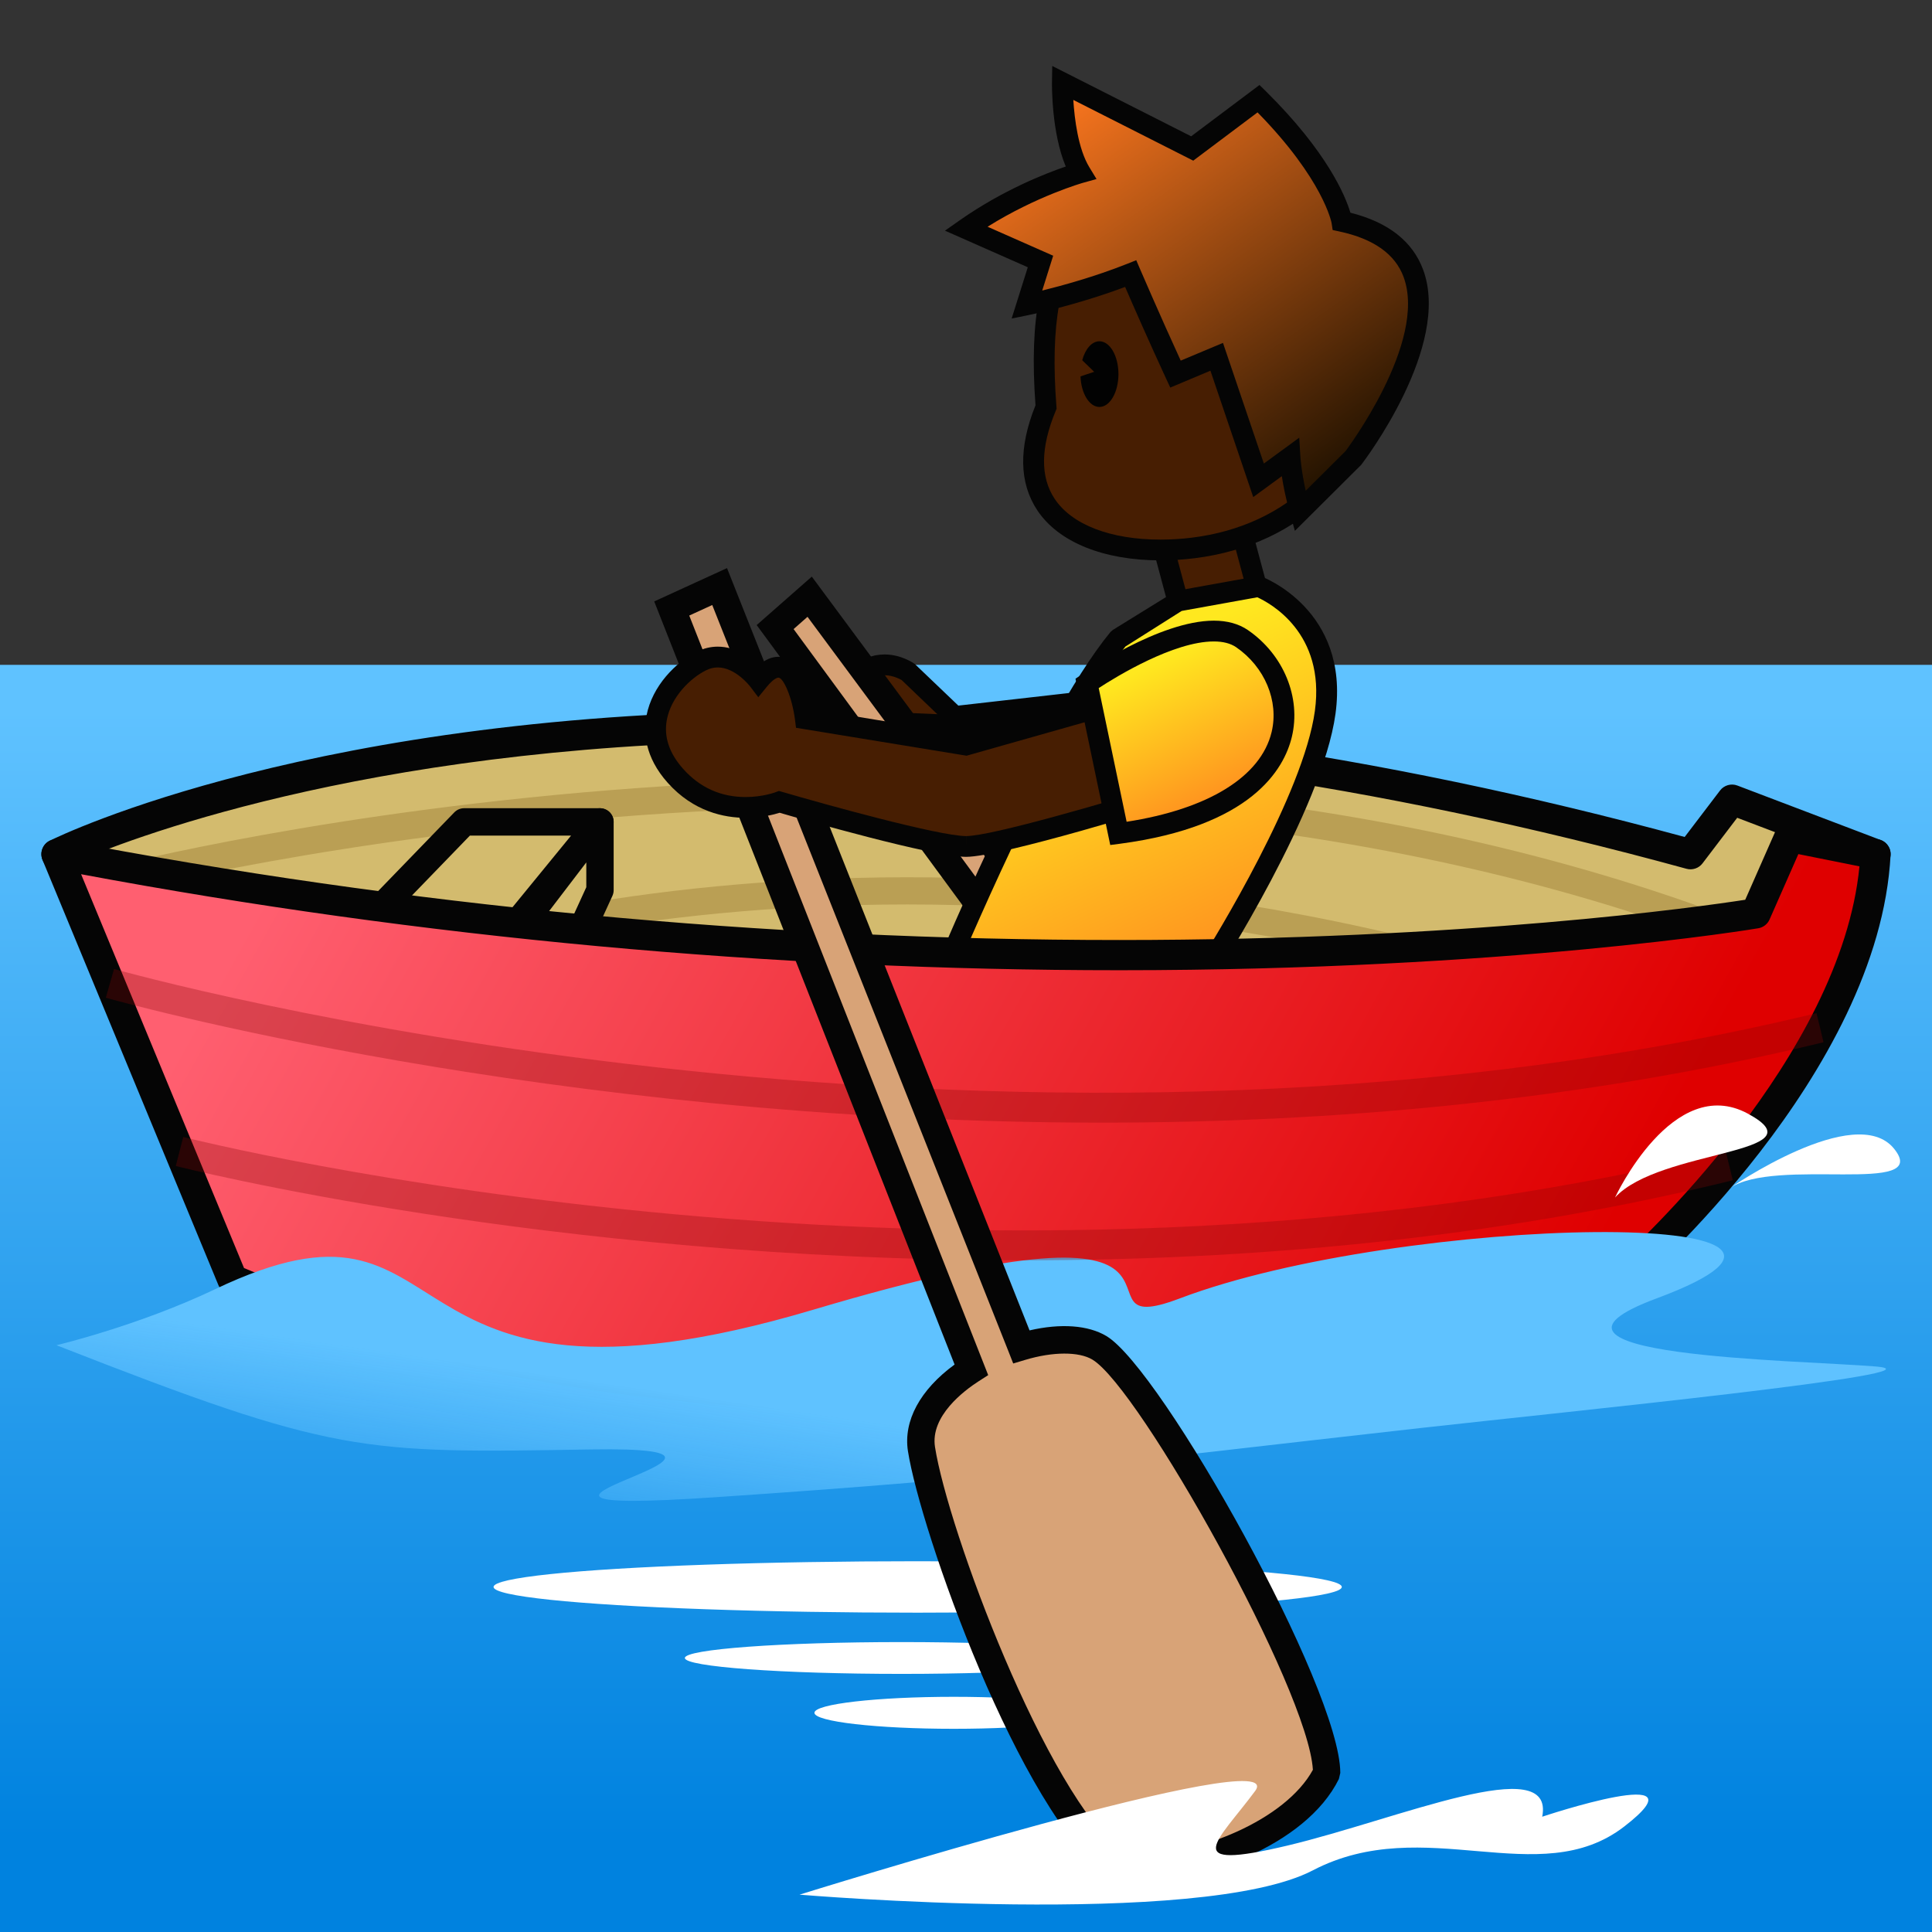 <?xml version="1.0" encoding="utf-8"?>
<!-- Generator: Adobe Illustrator 15.0.2, SVG Export Plug-In . SVG Version: 6.00 Build 0)  -->
<!DOCTYPE svg PUBLIC "-//W3C//DTD SVG 1.1//EN" "http://www.w3.org/Graphics/SVG/1.1/DTD/svg11.dtd">
<svg version="1.1" xmlns="http://www.w3.org/2000/svg" xmlns:xlink="http://www.w3.org/1999/xlink" x="0px" y="0px" width="64px"
	 height="64px" viewBox="0 0 64 64" style="enable-background:new 0 0 64 64;" xml:space="preserve">
<rect x="0" y="0" width="64" height="64" fill="#333333" stroke="none"/>
<g id="レイヤー_1">
</g>
<g id="_x30_1">
	<g id="_x31_f6a3_rowboat_x28_bk_x29_">
		<linearGradient id="SVGID_1_" gradientUnits="userSpaceOnUse" x1="32" y1="23.5" x2="32" y2="60.877">
			<stop  offset="0" style="stop-color:#5FC2FF"/>
			<stop  offset="1" style="stop-color:#0082DF"/>
		</linearGradient>
		<rect y="22.024" style="fill:url(#SVGID_1_);" width="64" height="41.976"/>
		<path style="fill:#471E02;" d="M30.102,22.274c0,0-1.008-0.731-1.85,0.305
			c0,0-2.506,0.167-0.434,2.741c2.072,2.574,3.967,0.091,3.967,0.091l7.163,0.002
			l0.254-2.542L31.625,23.734L30.102,22.274z"/>
		<g>
			<path style="fill:#D3BB6E;" d="M1.871,28.296c0,0,19.254-9.564,54.129,0l1.375-1.807
				l4.754,1.807L58.5,32.677C58.5,32.677,6.742,38.342,1.871,28.296z"/>
			<path style="fill:#050505;" d="M29.566,34.769c-16.664,0-26.133-2.104-28.145-6.254
				c-0.12-0.247-0.019-0.544,0.228-0.666c0.354-0.176,8.848-4.303,24.818-4.303
				c9.258,0,19.127,1.406,29.34,4.18l1.171-1.539
				c0.133-0.176,0.37-0.244,0.575-0.165l4.754,1.807
				c0.15,0.057,0.265,0.184,0.306,0.34c0.041,0.156,0.005,0.322-0.099,0.446
				l-3.629,4.381c-0.083,0.1-0.201,0.164-0.33,0.178
				C58.409,33.189,43.821,34.769,29.566,34.769z M2.581,28.525
				c1.7,2.491,7.898,5.244,26.985,5.244c13.292,0,26.875-1.378,28.679-1.567
				l3.053-3.686l-3.751-1.426l-1.149,1.51c-0.123,0.163-0.336,0.233-0.529,0.18
				c-10.242-2.809-20.135-4.233-29.401-4.233
				C12.84,24.545,4.601,27.662,2.581,28.525z"/>
		</g>
		<path style="fill:#BA9F54;" d="M56.176,30.947C32.253,22.339,4.271,29.496,3.99,29.57
			l-0.229-0.877c0.282-0.074,28.541-7.301,52.722,1.401L56.176,30.947z"/>
		<path style="fill:#050505;" d="M29.81,26.833c-0.807,0-1.567-0.436-2.26-1.296
			c-0.797-0.99-1.064-1.804-0.794-2.421c0.275-0.627,1.003-0.811,1.322-0.861
			c0.433-0.472,0.899-0.575,1.224-0.575c0.551,0,0.958,0.284,1.002,0.316
			l1.442,1.378l7.84-0.892l-0.327,3.276l-7.314-0.002
			C31.659,26.074,30.867,26.833,29.81,26.833z M29.302,22.368
			c-0.292,0-0.548,0.14-0.783,0.429l-0.094,0.115l-0.149,0.011
			c-0.007,0-0.713,0.063-0.89,0.47c-0.153,0.353,0.096,0.96,0.7,1.711
			c0.556,0.689,1.135,1.04,1.724,1.04c0.972,0,1.694-0.933,1.701-0.942
			l0.104-0.135l7.021,0.002l0.181-1.807l-7.313,0.832l-1.637-1.568
			c0,0,0,0,0,0C29.859,22.526,29.608,22.368,29.302,22.368z"/>
		<path style="fill:#BA9F54;" d="M51.612,33.389c-23.501-7.498-40.638-0.368-40.809-0.295
			l-0.356-0.834c0.173-0.074,17.623-7.334,41.441,0.266L51.612,33.389z"/>
		<g>
			<polygon style="fill:#D8A377;" points="25.677,20.772 26.821,19.767 40.544,38.287 
				39.828,40.035 			"/>
			<path style="fill:#050505;" d="M39.941,40.955L25.066,20.706l1.826-1.605l14.169,19.122
				L39.941,40.955z M26.289,20.839l13.426,18.276l0.312-0.764L26.75,20.433L26.289,20.839
				z"/>
		</g>
		<g>
			<polygon style="fill:#D3BB6E;" points="19.875,29.489 19.875,27.227 15.5,32.957 17.688,34.269 			"/>
			<path style="fill:#050505;" d="M17.688,34.722c-0.081,0-0.162-0.021-0.233-0.064l-2.188-1.312
				c-0.111-0.066-0.188-0.177-0.212-0.304c-0.024-0.126,0.007-0.257,0.085-0.36
				l4.375-5.73c0.117-0.155,0.322-0.219,0.505-0.154
				c0.185,0.062,0.308,0.235,0.308,0.429v2.262c0,0.065-0.014,0.129-0.041,0.188
				l-2.188,4.78c-0.054,0.117-0.155,0.206-0.278,0.244
				C17.778,34.715,17.732,34.722,17.688,34.722z M16.168,32.829l1.318,0.79
				l1.936-4.229v-0.822L16.168,32.829z"/>
		</g>
		
			<rect x="38.589" y="16.186" transform="matrix(0.966 -0.258 0.258 0.966 -3.331 10.926)" style="fill:#471E02;" width="2.64" height="3.903"/>
		<path style="fill:#050505;" d="M38.895,20.786l-1.187-4.436l3.217-0.86l1.187,4.436
			L38.895,20.786z M38.552,16.837l0.831,3.105l1.885-0.504l-0.831-3.105
			L38.552,16.837z"/>
		<path style="fill:#471E02;" d="M45.281,12.394c0,3.18-2.601,5.37-5.757,5.758
			c-3.103,0.382-6.47-0.826-4.873-4.669c-0.459-5.988,1.692-6.845,4.873-6.845
			C42.704,6.638,45.281,9.215,45.281,12.394z"/>
		<path style="fill:#050505;" d="M38.444,18.563c-1.891,0-3.377-0.603-4.079-1.654
			C33.759,16,33.737,14.829,34.302,13.427c-0.213-2.898,0.164-4.763,1.185-5.864
			c1.036-1.119,2.623-1.27,4.038-1.27c3.364,0,6.102,2.736,6.102,6.1
			c0,3.152-2.492,5.661-6.06,6.1C39.19,18.54,38.813,18.563,38.444,18.563z
			 M39.524,6.982c-1.819,0-2.843,0.304-3.533,1.05
			c-0.878,0.947-1.204,2.722-0.996,5.424l0.006,0.083l-0.031,0.076
			c-0.503,1.21-0.514,2.19-0.031,2.912c0.571,0.856,1.85,1.348,3.506,1.348
			c0.341,0,0.69-0.021,1.038-0.064c3.212-0.396,5.454-2.623,5.454-5.417
			C44.937,9.41,42.509,6.982,39.524,6.982z"/>
		<g>
			<linearGradient id="SVGID_2_" gradientUnits="userSpaceOnUse" x1="35.436" y1="2.57" x2="44.689" y2="15.793">
				<stop  offset="0" style="stop-color:#FF781F"/>
				<stop  offset="1" style="stop-color:#1F1100"/>
			</linearGradient>
			<path style="fill:url(#SVGID_2_);" d="M44.449,7.333c0,0-0.245-1.582-2.76-4.065L39.492,4.918
				l-4.301-2.178c0,0-0.028,1.949,0.602,2.981c0,0-1.908,0.53-3.793,1.851
				l2.467,1.09l-0.452,1.435c0,0,1.736-0.355,3.439-1.033
				c0,0,0.739,1.721,1.484,3.328l1.365-0.573l1.386,4.091l1.044-0.763
				c0,0,0.045,0.763,0.333,1.779l1.751-1.741
				C44.817,15.187,49.931,8.512,44.449,7.333z"/>
			<path style="fill:#050505;" d="M42.895,17.585l-0.159-0.563
				c-0.14-0.491-0.224-0.924-0.274-1.248l-0.947,0.692l-1.418-4.186l-1.33,0.559
				l-0.14-0.301c-0.557-1.202-1.111-2.467-1.356-3.033
				c-1.603,0.602-3.118,0.916-3.186,0.93l-0.573,0.117l0.535-1.699l-2.744-1.212
				l0.5-0.351c1.418-0.993,2.833-1.546,3.502-1.774
				c-0.475-1.125-0.458-2.706-0.457-2.78l0.009-0.551l4.602,2.33l2.263-1.7
				l0.212,0.208c2.041,2.017,2.637,3.476,2.8,4.023
				c1.254,0.315,2.064,0.951,2.411,1.893c0.929,2.523-1.93,6.298-2.052,6.458
				L42.895,17.585z M43.039,14.499l0.038,0.629c0,0.006,0.029,0.463,0.176,1.129
				l1.321-1.314c-0.003-0.001,2.721-3.598,1.922-5.767
				c-0.279-0.757-0.992-1.264-2.119-1.506l-0.231-0.05l-0.036-0.234
				c-0.003-0.012-0.268-1.435-2.452-3.663l-2.13,1.599l-3.973-2.012
				c0.039,0.625,0.16,1.622,0.532,2.232l0.237,0.389l-0.438,0.122
				c-0.018,0.005-1.54,0.437-3.171,1.458l2.173,0.96l-0.363,1.154
				c0.644-0.159,1.735-0.457,2.803-0.881l0.312-0.124l0.132,0.308
				c0.001,0.001,0.648,1.509,1.341,3.018l1.4-0.587l1.354,3.997L43.039,14.499z"
				/>
		</g>
		<path style="fill:#020202;" d="M36.42,11.305c-0.254,0-0.47,0.258-0.57,0.628l0.396,0.384
			l-0.453,0.151c0.021,0.565,0.293,1.013,0.627,1.013
			c0.348,0,0.63-0.487,0.63-1.089C37.05,11.793,36.768,11.305,36.42,11.305z"/>
		<g>
			<linearGradient id="SVGID_3_" gradientUnits="userSpaceOnUse" x1="35.283" y1="22.864" x2="41.348" y2="35.666">
				<stop  offset="0" style="stop-color:#FFE81F"/>
				<stop  offset="1" style="stop-color:#FF701F"/>
			</linearGradient>
			<path style="fill:url(#SVGID_3_);" d="M37.05,21.156l1.969-1.244l2.671-0.482
				c0,0,2.648,0.964,2.209,4.168c-0.43,3.137-3.989,8.66-3.989,8.66l-8.925,0.699
				C30.984,32.957,34.576,24.162,37.05,21.156z"/>
			<path style="fill:#050505;" d="M30.454,33.344l0.211-0.517
				c0.147-0.361,3.641-8.878,6.119-11.889l0.082-0.072l2.091-1.292l2.763-0.499
				l0.088,0.032c0.028,0.011,2.903,1.099,2.432,4.539
				c-0.435,3.176-3.894,8.571-4.041,8.799l-0.092,0.144L30.454,33.344z M37.281,21.417
				c-2.067,2.547-4.958,9.238-5.763,11.152l8.192-0.642
				c0.555-0.883,3.47-5.627,3.847-8.376c0.355-2.591-1.497-3.579-1.907-3.765
				l-2.505,0.452L37.281,21.417z"/>
		</g>
		<ellipse style="fill:#FFFFFF;" cx="30.399" cy="52.57" rx="14.05" ry="0.852"/>
		<ellipse style="fill:#FFFFFF;" cx="29.868" cy="54.923" rx="7.181" ry="0.527"/>
		<g>
			<polygon style="fill:#D3BB6E;" points="11.125,31.618 15.375,27.227 19.875,27.227 15.5,32.575 			"/>
			<path style="fill:#050505;" d="M15.5,33.028c-0.032,0-0.064-0.003-0.097-0.011l-4.375-0.957
				c-0.161-0.035-0.29-0.154-0.337-0.312c-0.047-0.157-0.006-0.328,0.108-0.446
				l4.25-4.391c0.085-0.088,0.203-0.138,0.326-0.138h4.5
				c0.175,0,0.334,0.101,0.41,0.259c0.075,0.159,0.052,0.346-0.059,0.481
				l-4.375,5.348C15.764,32.969,15.634,33.028,15.5,33.028z M12.016,31.349l3.309,0.724
				l3.593-4.393h-3.352L12.016,31.349z"/>
		</g>
		<ellipse style="fill:#FFFFFF;" cx="31.595" cy="56.739" rx="4.616" ry="0.53"/>
		<g>
			<linearGradient id="SVGID_4_" gradientUnits="userSpaceOnUse" x1="12.5" y1="22.868" x2="51.27" y2="44.44">
				<stop  offset="0" style="stop-color:#FF5F70"/>
				<stop  offset="1" style="stop-color:#DF0000"/>
			</linearGradient>
			<path style="fill:url(#SVGID_4_);" d="M1.871,28.296l5.828,14.087c0,0,18.97,8.785,46,0
				c0,0,8.059-6.971,8.431-14.087l-2.852-0.572l-1.116,2.533
				C58.161,30.257,33.736,34.42,1.871,28.296z"/>
			<path style="fill:#050505;" d="M29.759,46.787c-13.581,0-22.186-3.911-22.271-3.95
				c-0.114-0.053-0.204-0.146-0.252-0.263L1.409,28.487
				c-0.07-0.17-0.042-0.364,0.074-0.507c0.117-0.143,0.302-0.207,0.482-0.175
				c11.512,2.212,23.327,3.334,35.118,3.334c11.496,0,19.235-1.102,20.73-1.333
				l1.006-2.284c0.094-0.214,0.322-0.339,0.557-0.289l2.852,0.572
				c0.243,0.049,0.414,0.269,0.4,0.516c-0.379,7.246-8.267,14.149-8.603,14.439
				c-0.051,0.044-0.109,0.077-0.173,0.098
				C45.831,45.466,37.726,46.787,29.759,46.787z M8.084,42.006
				c1.273,0.543,9.388,3.781,21.675,3.781c7.828,0,15.796-1.294,23.685-3.848
				c0.786-0.703,7.538-6.924,8.153-13.24l-2.024-0.406l-0.954,2.166
				c-0.068,0.154-0.208,0.263-0.374,0.291c-0.081,0.014-8.301,1.39-21.162,1.39
				c-11.543,0-23.11-1.07-34.396-3.18L8.084,42.006z"/>
		</g>
		<linearGradient id="SVGID_5_" gradientUnits="userSpaceOnUse" x1="31.803" y1="47.51" x2="30.434" y2="56.938">
			<stop  offset="0" style="stop-color:#5FC2FF"/>
			<stop  offset="0.222" style="stop-color:#4FB7FA;stop-opacity:0.916"/>
			<stop  offset="0.654" style="stop-color:#269BEC;stop-opacity:0.751"/>
			<stop  offset="1" style="stop-color:#0082DF;stop-opacity:0.62"/>
		</linearGradient>
		<path style="fill:url(#SVGID_5_);" d="M1.871,44.562c0,0,2.704-0.64,5.254-1.855
			c8.554-4.077,4.996,5.085,19.819,0.678C41.689,39,35.021,44.551,39.081,43.012
			c7.365-2.793,24.044-3.066,15.794,0c-5.173,1.923,4.629,2.037,7.254,2.254
			S51.75,46.778,47.049,47.306c-10.848,1.217-13.34,1.616-23.34,2.291
			s3.487-1.706-4.138-1.582S11.121,48.187,1.871,44.562z"/>
		<path style="opacity:0.29;fill:#840404;" d="M36.508,37.189c-18.302,0-32.799-4.079-33.003-4.138
			l0.273-0.953c0.285,0.082,28.882,8.122,56.397,1.464l0.232,0.965
			C52.287,36.492,44.071,37.189,36.508,37.189z"/>
		<path style="opacity:0.29;fill:#840404;" d="M33.895,41.749c-15.709,0-27.896-3.078-28.073-3.124
			l0.248-0.961c0.259,0.067,26.169,6.608,51.096,0.471l0.236,0.963
			C49.376,41.074,41.248,41.749,33.895,41.749z"/>
		<g>
			<path style="fill:#D8A377;" d="M36.422,44.65c-0.611-0.367-1.597-0.334-2.589-0.037
				l-9.994-25.183l-1.586,0.726l9.924,25.215c-1.049,0.675-1.809,1.623-1.651,2.63
				c0.44,2.819,3.74,11.834,6.524,13.874c2.031,0.25,5.81-0.948,6.897-3.144
				C43.946,56.123,38.118,45.67,36.422,44.65z"/>
			<path style="fill:#050505;" d="M37.62,62.362L37.62,62.362
				c-0.221,0-0.431-0.013-0.626-0.036l-0.117-0.015l-0.095-0.07
				c-3.025-2.216-6.298-11.563-6.705-14.169c-0.157-1.004,0.403-2.035,1.545-2.87
				l-9.95-25.279l2.411-1.104l10.022,25.252c1.03-0.239,1.943-0.175,2.549,0.189
				c1.83,1.101,7.744,11.664,7.745,14.471l-0.047,0.201
				C43.245,61.171,39.731,62.362,37.62,62.362z M37.224,61.438
				c0.126,0.012,0.259,0.017,0.396,0.017c2.075,0,4.956-1.156,5.871-2.827
				c-0.151-2.661-5.74-12.649-7.303-13.589c-0.447-0.269-1.313-0.266-2.226,0.009
				l-0.398,0.119l-0.152-0.387L23.594,20.042l-0.762,0.349l9.903,25.162l-0.313,0.201
				c-0.489,0.314-1.609,1.157-1.449,2.179
				C31.399,50.661,34.635,59.389,37.224,61.438z"/>
		</g>
		<path style="fill:#471E02;" d="M37.466,23.132l-5.466,1.549l-5.32-0.872
			c0,0-0.345-2.75-1.55-1.271c0,0-0.861-1.155-1.894-0.642
			c-1.034,0.512-2.325,2.167-0.861,3.805c1.463,1.638,3.444,0.861,3.444,0.861
			s5.026,1.473,6.181,1.477c1.157,0.003,7.082-1.846,7.082-1.846L37.466,23.132z"/>
		<path style="fill:#050505;" d="M32.003,28.384C32.002,28.384,32.003,28.384,32.003,28.384
			h-0.004c-1.109-0.003-5.423-1.242-6.172-1.46
			c-0.194,0.061-0.609,0.167-1.127,0.167c-0.705,0-1.724-0.201-2.581-1.16
			c-0.77-0.861-0.807-1.687-0.702-2.228c0.19-0.985,0.975-1.772,1.667-2.115
			c0.223-0.111,0.457-0.167,0.694-0.167c0.592,0,1.075,0.349,1.357,0.615
			c0.216-0.188,0.431-0.279,0.65-0.279c0.784,0,1.089,1.134,1.198,1.753
			l4.997,0.819l5.661-1.604l1.938,3.674l-0.396,0.123
			C38.573,26.713,33.186,28.384,32.003,28.384z M25.802,26.201l0.113,0.032
			c1.385,0.406,5.179,1.459,6.085,1.463l0.002,0.344v-0.344
			c0.846,0,4.722-1.137,6.58-1.708l-1.292-2.448l-5.271,1.494l-5.65-0.925
			l-0.032-0.255c-0.096-0.757-0.384-1.407-0.553-1.407
			c-0.014,0-0.143,0.009-0.388,0.31l-0.277,0.34l-0.265-0.351
			c-0.005-0.007-0.488-0.636-1.077-0.636c-0.132,0-0.259,0.031-0.388,0.095
			c-0.523,0.259-1.152,0.879-1.297,1.628c-0.109,0.564,0.073,1.116,0.54,1.639
			c0.552,0.618,1.247,0.931,2.067,0.931c0.571,0,0.991-0.159,0.995-0.161
			L25.802,26.201z"/>
		<g>
			<linearGradient id="SVGID_6_" gradientUnits="userSpaceOnUse" x1="38.209" y1="21.992" x2="41.193" y2="28.292">
				<stop  offset="0" style="stop-color:#FFE81F"/>
				<stop  offset="1" style="stop-color:#FF701F"/>
			</linearGradient>
			<path style="fill:url(#SVGID_6_);" d="M36.011,22.636c0,0,3.616-2.521,5.133-1.48
				c2.152,1.48,2.496,5.579-4.094,6.453L36.011,22.636z"/>
			<path style="fill:#050505;" d="M36.778,27.992l-1.151-5.508l0.187-0.13
				c0.105-0.073,2.594-1.794,4.396-1.794c0.447,0,0.827,0.105,1.13,0.313
				c1.182,0.813,1.767,2.235,1.454,3.538c-0.258,1.074-1.34,2.962-5.698,3.54
				L36.778,27.992z M36.396,22.793l0.925,4.429c2.705-0.419,4.448-1.494,4.803-2.972
				c0.246-1.028-0.226-2.157-1.175-2.81c-0.185-0.127-0.434-0.191-0.739-0.191
				C38.881,21.249,36.992,22.405,36.396,22.793z"/>
		</g>
		<path style="fill:#FFFFFF;" d="M53.5,39.669c0,0,1.917-4.126,4.403-2.777
			C60.391,38.24,54.971,38.056,53.5,39.669z"/>
		<path style="fill:#FFFFFF;" d="M57.283,39.371c0,0,4.182-2.9,5.46-1.319
			S58.806,38.301,57.283,39.371z"/>
		<path style="fill:#FFFFFF;" d="M26.485,62.763c0,0,16.321-5.09,15.091-3.431
			s-2.58,2.674,1.076,1.804s8.864-3.135,8.436-0.955c0,0,5.534-1.849,2.714,0.327
			s-6.606-0.483-10.313,1.45S26.485,62.763,26.485,62.763z"/>
	</g>
</g>
</svg>
